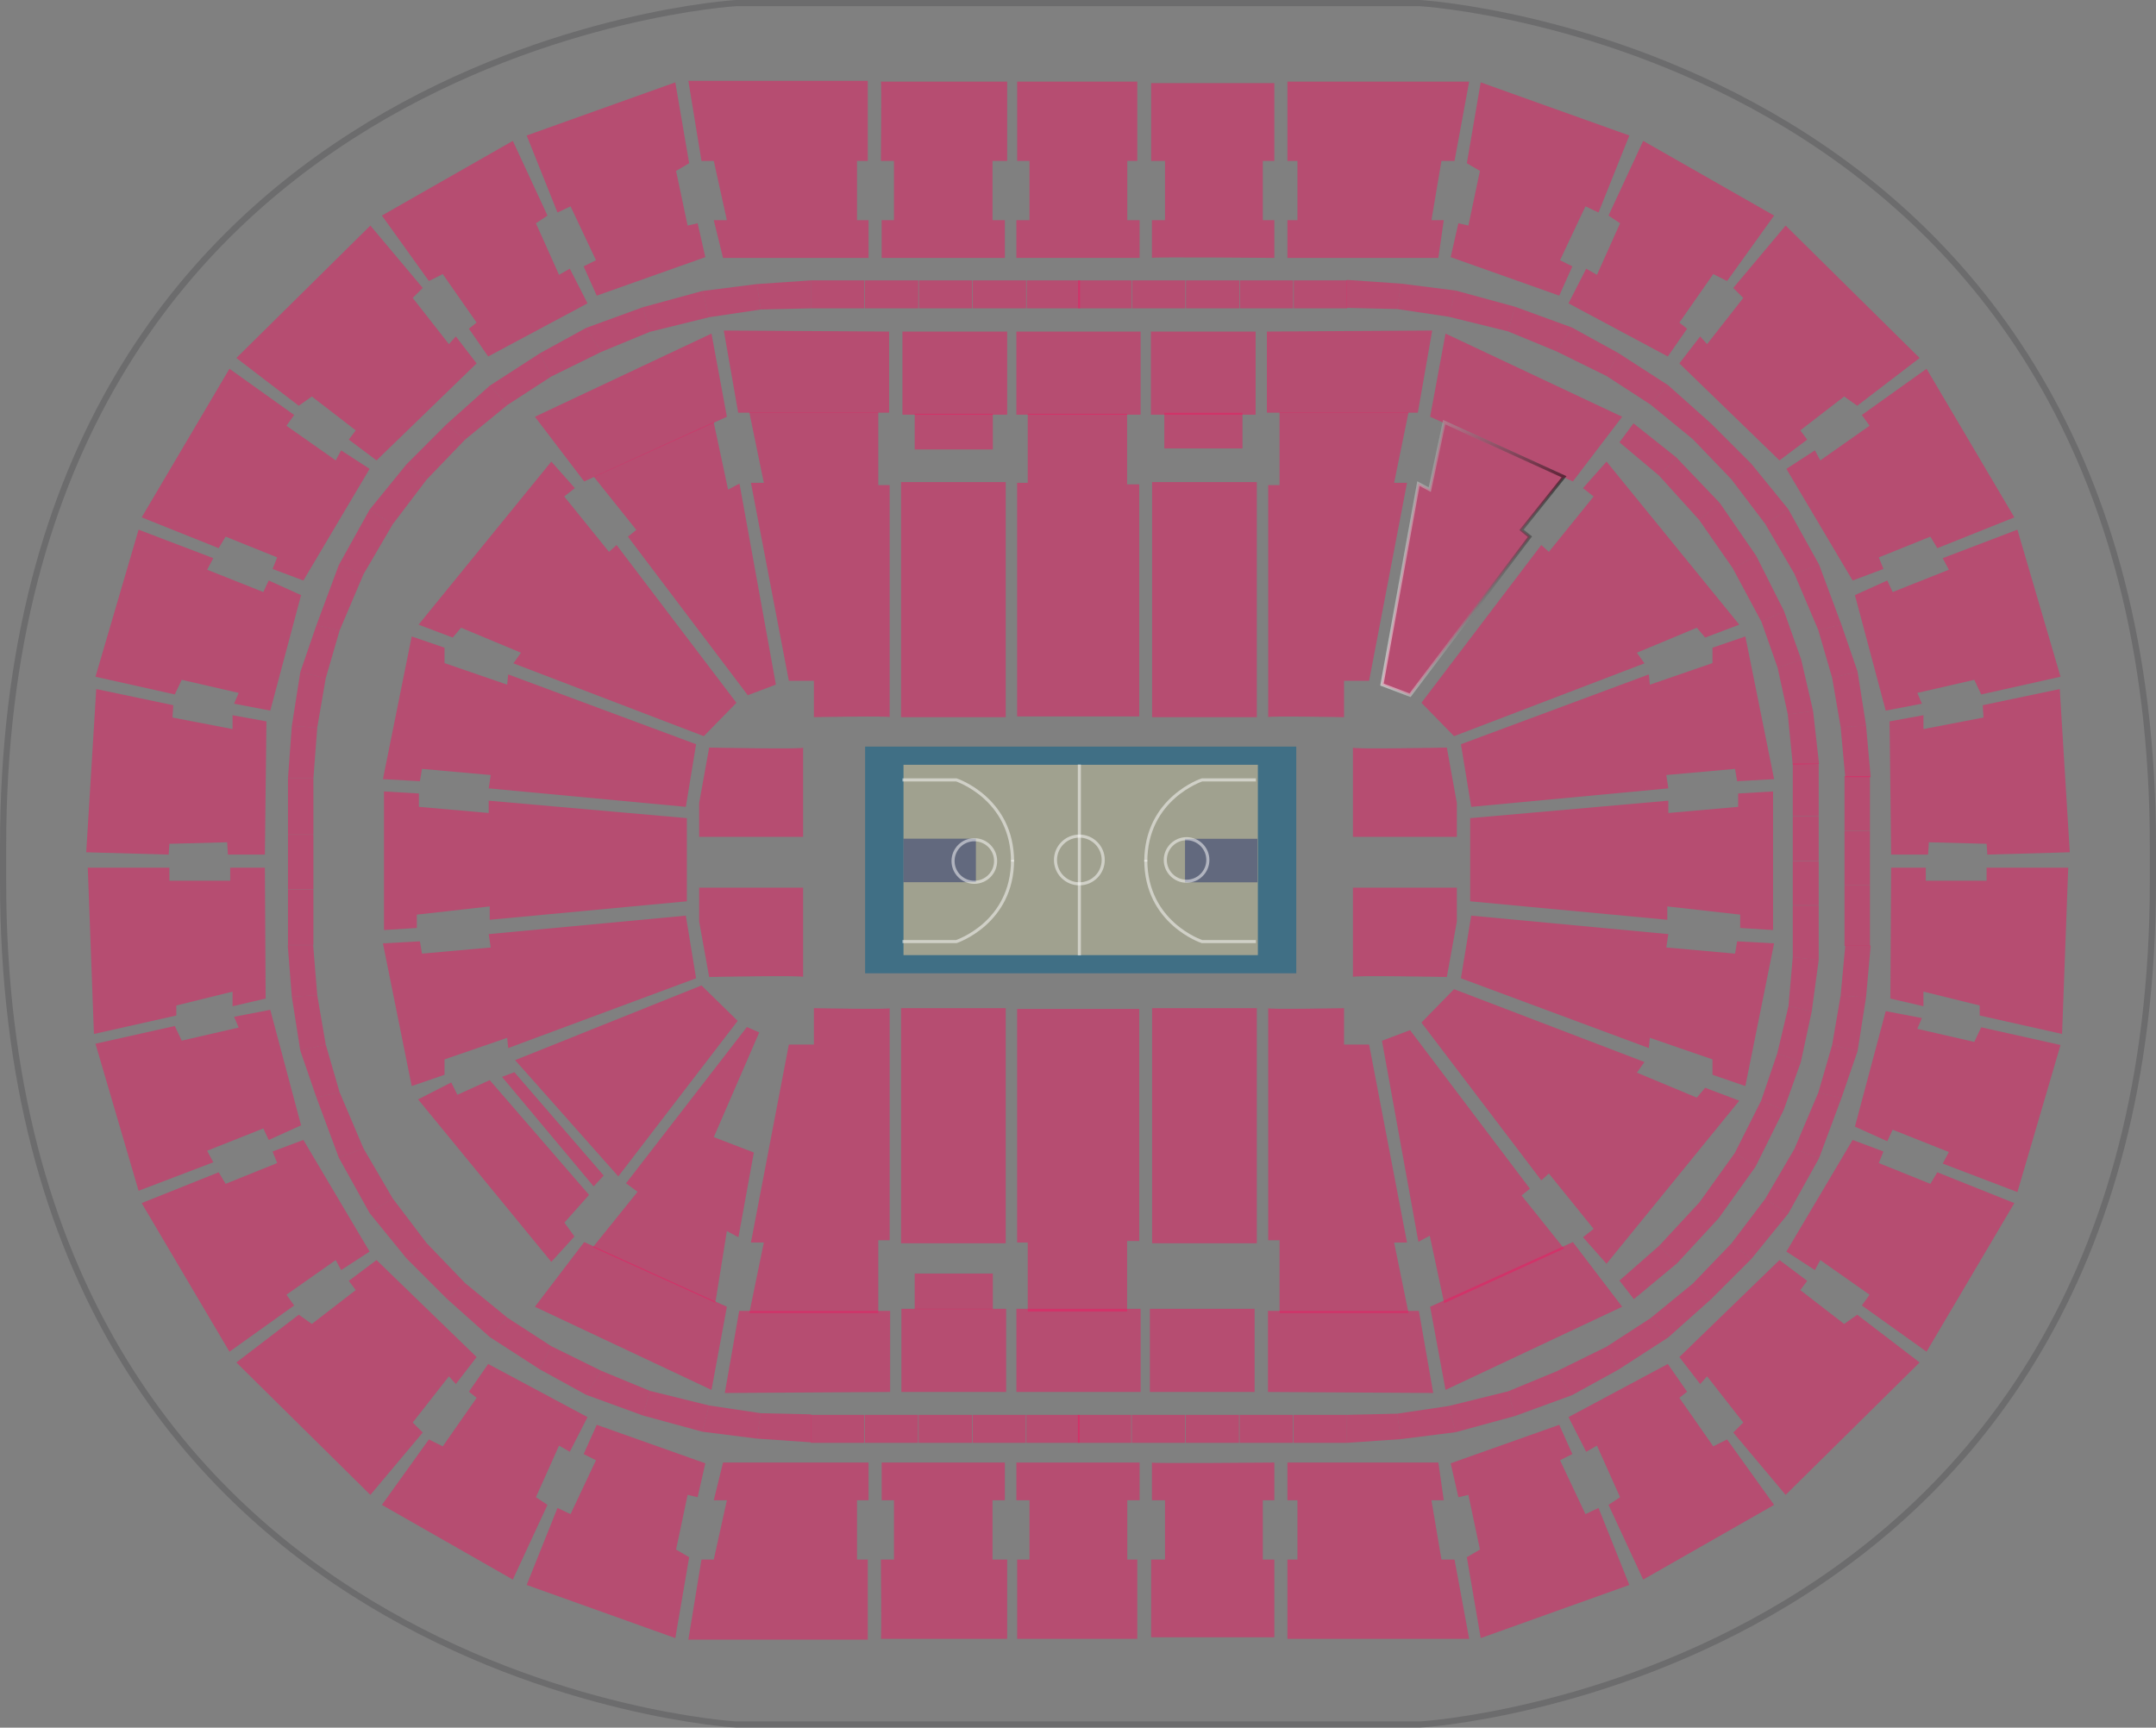 <?xml version="1.0" encoding="UTF-8" standalone="no"?>
<svg
   xmlns:dc="http://purl.org/dc/elements/1.1/"
   xmlns:cc="http://creativecommons.org/ns#"
   xmlns:rdf="http://www.w3.org/1999/02/22-rdf-syntax-ns#"
   xmlns:svg="http://www.w3.org/2000/svg"
   xmlns="http://www.w3.org/2000/svg"
   xmlns:sodipodi="http://sodipodi.sourceforge.net/DTD/sodipodi-0.dtd"
   xmlns:inkscape="http://www.inkscape.org/namespaces/inkscape"
   id="map"
   viewBox="0 0 700 561"
   version="1.1"
   inkscape:version="0.91 r13725"
   sodipodi:docname="Wells_Fargo_map.svg">
  <rect x="0" y="0" width="700" height="561" fill="#808080" stroke="none"/>
  <sodipodi:namedview
     pagecolor="#ffffff"
     bordercolor="#666666"
     borderopacity="1"
     objecttolerance="10"
     gridtolerance="10"
     guidetolerance="10"
     inkscape:pageopacity="0"
     inkscape:pageshadow="2"
     inkscape:window-width="1680"
     inkscape:window-height="988"
     id="namedview3555"
     showgrid="false"
     inkscape:zoom="1.459893"
     inkscape:cx="406.6732"
     inkscape:cy="280.5"
     inkscape:window-x="-8"
     inkscape:window-y="-8"
     inkscape:window-maximized="1"
     inkscape:current-layer="map" />
  <defs
     id="defs3337">
    <style
       id="style3339">.cls-1,.cls-7{fill:none;}.cls-1{stroke:#58595b;stroke-width:2px;}.cls-1,.cls-3,.cls-7{stroke-miterlimit:10;}.cls-1,.cls-2,.cls-3,.cls-4,.cls-5,.cls-6,.cls-7{opacity:0.5;}.cls-2,.cls-3{fill:#ed1a63;}.cls-3{stroke:url(#linear-gradient);}.cls-4{fill:#005e8a;}.cls-5{fill:#ffd49a;}.cls-6{fill:#25336e;}.cls-7{stroke:#fff;}</style>
    <linearGradient
       id="linear-gradient"
       x1="448.13"
       y1="181.36"
       x2="508.6"
       y2="181.36"
       gradientUnits="userSpaceOnUse">
      <stop
         offset="0"
         stop-color="#fff"
         id="stop3342" />
      <stop
         offset="1"
         id="stop3344" />
    </linearGradient>
  </defs>
  <title
     id="title3346">Wells Fargo_map</title>
  <path
     class="cls-1"
     d="M49,314c0,260,238,274,238,274H509s238-14,238-274V303C747,43,509,29,509,29H287S49,43,49,303v11Z"
     transform="translate(-48 -28)"
     id="path3348" />
  <polygon
     id="215"
     data-name="215"
     class="cls-2"
     points="223.5 26.25 281.75 26.25 281.75 52.25 278.25 52.25 278.25 71.5 282 71.5 282 83.75 234.75 83.75 231.75 71.5 236 71.5 231.75 52.25 227.75 52.25 223.5 26.25"
     inkscape:label="#_215" />
  <path
     id="214"
     data-name="214"
     class="cls-2"
     d="M334,54.5h41V80.25h-4.75V99.5h4v12.25h-40V99.5h4V80.25H334S334.25,54.5,334,54.5Z"
     transform="translate(-48 -28)"
     inkscape:label="#_214" />
  <path
     id="213"
     data-name="213"
     class="cls-2"
     d="M378,111.75V99.5h4.25V80.25h-4V54.5h39V80.25H414V99.5h4v12.25H378Z"
     transform="translate(-48 -28)"
     inkscape:label="#_213" />
  <path
     id="212"
     data-name="212"
     class="cls-2"
     d="M422,111.75V99.5h4.25V80.25h-4.5V55h40V80.25H458V99.5h3.75v12.25S421.63,111.38,422,111.75Z"
     transform="translate(-48 -28)"
     inkscape:label="#_212" />
  <path
     id="211"
     data-name="211"
     class="cls-2"
     d="M466,111.75V99.5h3.25V80.25H466V54.5h59l-4.75,25.75H516L512.75,99.5h4L515,111.75H466Z"
     transform="translate(-48 -28)"
     inkscape:label="#_211" />
  <polygon
     id="210A"
     data-name="210A"
     class="cls-2"
     points="480.75 26.75 529 44 519 69 514.75 67 506.5 84.5 510.5 86.5 506.25 96 471 83.5 473.5 72.5 476.75 73.25 480.5 55.5 476.25 53 480.75 26.75"
     inkscape:label="#_210A" />
  <polygon
     id="210"
     data-name="210"
     class="cls-2"
     points="509.25 98.5 515 87.25 518.5 89.25 526 72.5 522.25 70 533.5 45.75 576 70 560.75 91.25 556.25 89 545.25 104.75 547.75 106.75 541.5 115.75 509.25 98.5"
     inkscape:label="#_210" />
  <polygon
     id="209A"
     data-name="209A"
     class="cls-2"
     points="545.25 118 552 109.25 554.25 111.75 566 96.75 562.75 93.5 579.75 73.25 623.25 116.25 603 131.75 598.75 128.75 584.5 139.75 586.75 142.75 577.75 149.5 545.25 118"
     inkscape:label="#_209A" />
  <polygon
     id="209"
     data-name="209"
     class="cls-2"
     points="580 152.25 589.25 146.25 591 149.5 607 138.25 604.5 134.75 625.5 119.75 654 168 629 178 626.75 174.25 610 181 611.5 184.75 601.5 188.5 580 152.25"
     inkscape:label="#_209" />
  <polygon
     id="208"
     data-name="208"
     class="cls-2"
     points="602.25 193.25 612.75 188.5 614.5 192.25 632.75 185 630.75 181.25 655 172 669 219.75 643.25 225.5 641 220.75 622.5 225 624 228.5 612.25 230.75 602.25 193.25"
     inkscape:label="#_208" />
  <polygon
     id="206"
     data-name="206"
     class="cls-2"
     points="602.25 365.84 612.75 370.59 614.5 366.84 632.75 374.09 630.75 377.84 655 387.09 669 339.34 643.25 333.59 641 338.34 622.5 334.09 624 330.59 612.25 328.34 602.25 365.84"
     inkscape:label="#_206" />
  <polygon
     id="207A"
     data-name="207A"
     class="cls-2"
     points="613.5 234.25 624.5 232.25 624.5 236.75 644 233 643.75 229 668.75 223.75 672 276.75 645.25 277.5 645 274 626.25 273.5 626 277.5 614 277.5 613.5 234.25"
     inkscape:label="#_207A" />
  <polygon
     id="207"
     data-name="207"
     class="cls-2"
     points="614 281.75 625.25 281.75 625.25 286 645 286 645 281.75 671.5 281.75 669.5 335.75 642.75 329.75 642.75 326.5 624.5 322 624.5 326.75 613.75 324.25 614 281.75"
     inkscape:label="#_207" />
  <polygon
     id="216"
     data-name="216"
     class="cls-2"
     points="219.25 26.75 171 44 181 69 185.25 67 193.5 84.5 189.5 86.5 193.75 96 229 83.5 226.5 72.5 223.25 73.25 219.5 55.5 223.75 53 219.25 26.75"
     inkscape:label="#_216" />
  <polygon
     id="216A"
     data-name="216A"
     class="cls-2"
     points="190.75 98.5 185 87.25 181.5 89.25 174 72.5 177.75 70 166.5 45.75 124 70 139.25 91.25 143.75 89 154.75 104.75 152.25 106.75 158.5 115.75 190.75 98.5"
     inkscape:label="#_216A" />
  <polygon
     id="217"
     data-name="217"
     class="cls-2"
     points="154.75 118 148 109.25 145.75 111.75 134 96.75 137.25 93.5 120.25 73.25 76.75 116.25 97 131.75 101.25 128.75 115.5 139.75 113.25 142.75 122.25 149.5 154.75 118"
     inkscape:label="#_217" />
  <polygon
     id="217A"
     data-name="217A"
     class="cls-2"
     points="120 152.25 110.75 146.25 109 149.5 93 138.25 95.5 134.75 74.5 119.75 46 168 71 178 73.25 174.25 90 181 88.5 184.75 98.5 188.5 120 152.25"
     inkscape:label="#_217A" />
  <polygon
     id="218"
     data-name="218"
     class="cls-2"
     points="97.75 193.25 87.25 188.5 85.5 192.25 67.25 185 69.25 181.25 45 172 31 219.75 56.75 225.5 59 220.75 77.5 225 76 228.5 87.75 230.75 97.75 193.25"
     inkscape:label="#_218" />
  <polygon
     id="219"
     data-name="219"
     class="cls-2"
     points="86.5 234.25 75.5 232.25 75.5 236.75 56 233 56.25 229 31.25 223.75 28 276.75 54.75 277.5 55 274 73.75 273.5 74 277.5 86 277.5 86.5 234.25"
     inkscape:label="#_219" />
  <polygon
     id="219A"
     data-name="219A"
     class="cls-2"
     points="86 281.75 74.75 281.75 74.75 286 55 286 55 281.75 28.5 281.75 30.5 335.75 57.25 329.75 57.25 326.5 75.5 322 75.5 326.75 86.25 324.25 86 281.75"
     inkscape:label="#_219A" />
  <polygon
     id="223"
     data-name="223"
     class="cls-2"
     points="223.5 532.42 281.75 532.42 281.75 506.42 278.25 506.42 278.25 487.17 282 487.17 282 474.92 234.75 474.92 231.75 487.17 236 487.17 231.75 506.42 227.75 506.42 223.5 532.42"
     inkscape:label="#_223" />
  <path
     id="224"
     data-name="224"
     class="cls-2"
     d="M334,560.17h41V534.42h-4.75V515.17h4V502.92h-40v12.25h4v19.25H334S334.25,560.17,334,560.17Z"
     transform="translate(-48 -28)"
     inkscape:label="#_224" />
  <path
     id="201"
     data-name="201"
     class="cls-2"
     d="M378,502.92v12.25h4.25v19.25h-4v25.75h39V534.42H414V515.17h4V502.92H378Z"
     transform="translate(-48 -28)"
     inkscape:label="#_201" />
  <path
     id="202"
     data-name="202"
     class="cls-2"
     d="M422,502.92v12.25h4.25v19.25h-4.5v25.25h40V534.42H458V515.17h3.75V502.92S421.63,503.29,422,502.92Z"
     transform="translate(-48 -28)"
     inkscape:label="#_202" />
  <path
     id="203"
     data-name="203"
     class="cls-2"
     d="M466,502.92v12.25h3.25v19.25H466v25.75h59l-4.75-25.75H516l-3.25-19.25h4L515,502.92H466Z"
     transform="translate(-48 -28)"
     inkscape:label="#_203" />
  <polygon
     id="204"
     data-name="204"
     class="cls-2"
     points="480.75 531.92 529 514.67 519 489.67 514.75 491.67 506.5 474.17 510.5 472.17 506.25 462.67 471 475.17 473.5 486.17 476.75 485.42 480.5 503.17 476.25 505.67 480.75 531.92"
     inkscape:label="#_204" />
  <polygon
     id="204A"
     data-name="204A"
     class="cls-2"
     points="509.25 460.17 515 471.42 518.5 469.42 526 486.17 522.25 488.67 533.5 512.92 576 488.67 560.75 467.42 556.25 469.67 545.25 453.92 547.75 451.92 541.5 442.92 509.25 460.17"
     inkscape:label="#_204A" />
  <polygon
     id="205"
     data-name="205"
     class="cls-2"
     points="545.25 440.67 552 449.42 554.25 446.92 566 461.92 562.75 465.17 579.75 485.42 623.25 442.42 603 426.92 598.75 429.92 584.5 418.92 586.75 415.92 577.75 409.17 545.25 440.67"
     inkscape:label="#_205" />
  <polygon
     id="205A"
     data-name="205A"
     class="cls-2"
     points="580 406.42 589.25 412.42 591 409.17 607 420.42 604.5 423.92 625.5 438.92 654 390.67 629 380.67 626.75 384.42 610 377.67 611.5 373.92 601.5 370.17 580 406.42"
     inkscape:label="#_205A" />
  <polygon
     id="222A"
     data-name="222A"
     class="cls-2"
     points="219.25 531.92 171 514.67 181 489.67 185.25 491.67 193.5 474.17 189.5 472.17 193.75 462.67 229 475.17 226.5 486.17 223.25 485.42 219.5 503.17 223.75 505.67 219.25 531.92"
     inkscape:label="#_222A" />
  <polygon
     id="222"
     data-name="222"
     class="cls-2"
     points="190.75 460.17 185 471.42 181.5 469.42 174 486.17 177.75 488.67 166.5 512.92 124 488.67 139.25 467.42 143.75 469.67 154.75 453.92 152.25 451.92 158.5 442.92 190.75 460.17"
     inkscape:label="#_222" />
  <polygon
     id="221A"
     data-name="221A"
     class="cls-2"
     points="154.75 440.67 148 449.42 145.75 446.92 134 461.92 137.25 465.17 120.25 485.42 76.75 442.42 97 426.92 101.25 429.92 115.5 418.92 113.25 415.92 122.25 409.17 154.75 440.67"
     inkscape:label="#_221A" />
  <polygon
     id="221"
     data-name="221"
     class="cls-2"
     points="120 406.42 110.75 412.42 109 409.17 93 420.42 95.5 423.92 74.5 438.92 46 390.67 71 380.67 73.25 384.42 90 377.67 88.5 373.92 98.5 370.17 120 406.42"
     inkscape:label="#_221" />
  <polygon
     id="220"
     data-name="220"
     class="cls-2"
     points="97.75 365.42 87.25 370.17 85.5 366.42 67.25 373.67 69.25 377.42 45 386.67 31 338.92 56.75 333.17 59 337.92 77.5 333.67 76 330.17 87.75 327.92 97.75 365.42"
     inkscape:label="#_220" />
  <rect
     id="CB1"
     data-name="1"
     class="cls-2"
     x="350.06"
     y="91.04"
     width="17.3"
     height="9.08"
     inkscape:label="#_1" />
  <rect
     id="CB2"
     data-name="2"
     class="cls-2"
     x="367.56"
     y="91.04"
     width="17.3"
     height="9.08"
     inkscape:label="#_2" />
  <rect
     id="CB3"
     data-name="3"
     class="cls-2"
     x="385.06"
     y="91.04"
     width="17.3"
     height="9.08"
     inkscape:label="#_3" />
  <rect
     id="CB4"
     data-name="4"
     class="cls-2"
     x="402.56"
     y="91.04"
     width="17.3"
     height="9.08"
     inkscape:label="#_4" />
  <rect
     id="CB5"
     data-name="5"
     class="cls-2"
     x="420.06"
     y="91.04"
     width="17.3"
     height="9.08"
     inkscape:label="#_5" />
  <rect
     id="CB78"
     data-name="78"
     class="cls-2"
     x="263.35"
     y="91.04"
     width="17.3"
     height="9.08"
     inkscape:label="#_78" />
  <rect
     id="CB79"
     data-name="79"
     class="cls-2"
     x="280.85"
     y="91.04"
     width="17.3"
     height="9.08"
     inkscape:label="#_79" />
  <rect
     id="CB80"
     data-name="80"
     class="cls-2"
     x="298.35"
     y="91.04"
     width="17.3"
     height="9.08"
     inkscape:label="#_80" />
  <rect
     id="CB81"
     data-name="81"
     class="cls-2"
     x="315.85"
     y="91.04"
     width="17.3"
     height="9.08"
     inkscape:label="#_81" />
  <rect
     id="CB82"
     data-name="82"
     class="cls-2"
     x="333.35"
     y="91.04"
     width="17.3"
     height="9.08"
     inkscape:label="#_82" />
  <polygon
     id="CB77"
     data-name="77"
     class="cls-2"
     points="245.75 92.25 263.35 91.04 263.35 100.12 247 100.5 245.75 92.25"
     inkscape:label="#_77" />
  <polygon
     id="CB76"
     data-name="76"
     class="cls-2"
     points="228 94.5 245.75 92.25 247 100.5 230.25 103 228 94.5"
     inkscape:label="#_76" />
  <polygon
     id="CB75"
     data-name="75"
     class="cls-2"
     points="208.75 99.75 228 94.5 230.25 103 211 107.75 208.75 99.75"
     inkscape:label="#_75" />
  <polygon
     id="CB74"
     data-name="74"
     class="cls-2"
     points="190.25 106.5 208.75 99.75 211 107.75 195.25 114.25 190.25 106.5"
     inkscape:label="#_74" />
  <polygon
     id="CB73"
     data-name="73"
     class="cls-2"
     points="175.25 114.75 190.25 106.5 195.25 114.25 179 122.25 175.25 114.75"
     inkscape:label="#_73" />
  <polygon
     id="CB72"
     data-name="72"
     class="cls-2"
     points="159 125.25 175.25 114.75 179 122.25 164.75 131.5 159 125.25"
     inkscape:label="#_72" />
  <polygon
     id="CB71"
     data-name="71"
     class="cls-2"
     points="145 137.75 159 125.25 164.75 131.5 151 142.75 145 137.75"
     inkscape:label="#_71" />
  <polygon
     id="CB70"
     data-name="70"
     class="cls-2"
     points="132 150.75 145 137.75 151 142.75 138.5 155.75 132 150.75"
     inkscape:label="#_70" />
  <polygon
     id="CB69"
     data-name="69"
     class="cls-2"
     points="120 165.5 132 150.75 138.5 155.75 127.5 170.25 120 165.5"
     inkscape:label="#_69" />
  <polygon
     id="CB68"
     data-name="68"
     class="cls-2"
     points="110 183.5 120 165.5 127.5 170.25 118 186.5 110 183.5"
     inkscape:label="#_68" />
  <polygon
     id="CB67"
     data-name="67"
     class="cls-2"
     points="102.75 203 110 183.5 118 186.5 110.25 204.75 102.75 203"
     inkscape:label="#_67" />
  <polygon
     id="CB66"
     data-name="66"
     class="cls-2"
     points="97.5 218.25 102.75 203 110.25 204.75 105.75 220.25 97.5 218.25"
     inkscape:label="#_66" />
  <polygon
     id="CB65"
     data-name="65"
     class="cls-2"
     points="94.75 235.75 97.5 218.25 105.75 220.25 103 236.25 94.75 235.75"
     inkscape:label="#_65" />
  <polygon
     id="CB64"
     data-name="64"
     class="cls-2"
     points="93.5 252.75 101.75 252.75 103 236.25 94.75 235.75 93.5 252.75"
     inkscape:label="#_64" />
  <rect
     id="CB63"
     data-name="63"
     class="cls-2"
     x="93.5"
     y="252.75"
     width="8.25"
     height="18.25"
     inkscape:label="#_63" />
  <rect
     id="CB62"
     data-name="62"
     class="cls-2"
     x="93.5"
     y="271.05"
     width="8.25"
     height="17.7"
     inkscape:label="#_62" />
  <rect
     id="CB61"
     data-name="61"
     class="cls-2"
     x="93.5"
     y="288.82"
     width="8.25"
     height="18.04"
     inkscape:label="#_61" />
  <polygon
     id="CB47"
     data-name="47"
     class="cls-2"
     points="245.75 467.15 263.35 468.35 263.35 459.28 247 458.9 245.75 467.15"
     inkscape:label="#_47" />
  <polygon
     id="CB48"
     data-name="48"
     class="cls-2"
     points="228 464.9 245.75 467.15 247 458.9 230.25 456.4 228 464.9"
     inkscape:label="#_48" />
  <polygon
     id="CB49"
     data-name="49"
     class="cls-2"
     points="208.75 459.65 228 464.9 230.25 456.4 211 451.65 208.75 459.65"
     inkscape:label="#_49" />
  <polygon
     id="CB50"
     data-name="50"
     class="cls-2"
     points="190.25 452.9 208.75 459.65 211 451.65 195.25 445.15 190.25 452.9"
     inkscape:label="#_50" />
  <polygon
     id="CB51"
     data-name="51"
     class="cls-2"
     points="175.25 444.65 190.25 452.9 195.25 445.15 179 437.15 175.25 444.65"
     inkscape:label="#_51" />
  <polygon
     id="CB52"
     data-name="52"
     class="cls-2"
     points="159 434.15 175.25 444.65 179 437.15 164.75 427.9 159 434.15"
     inkscape:label="#_52" />
  <polygon
     id="CB53"
     data-name="53"
     class="cls-2"
     points="145 421.65 159 434.15 164.75 427.9 151 416.65 145 421.65"
     inkscape:label="#_53" />
  <polygon
     id="CB54"
     data-name="54"
     class="cls-2"
     points="132 408.65 145 421.65 151 416.65 138.5 403.65 132 408.65"
     inkscape:label="#_54" />
  <polygon
     id="CB55"
     data-name="55"
     class="cls-2"
     points="120 393.9 132 408.65 138.5 403.65 127.5 389.15 120 393.9"
     inkscape:label="#_55" />
  <polygon
     id="CB56"
     data-name="56"
     class="cls-2"
     points="110 375.9 120 393.9 127.5 389.15 118 372.9 110 375.9"
     inkscape:label="#_56" />
  <polygon
     id="CB57"
     data-name="57"
     class="cls-2"
     points="102.75 356.4 110 375.9 118 372.9 110.25 354.65 102.75 356.4"
     inkscape:label="#_57" />
  <polygon
     id="CB58"
     data-name="58"
     class="cls-2"
     points="97.5 341.15 102.75 356.4 110.25 354.65 105.75 339.15 97.5 341.15"
     inkscape:label="#_58" />
  <polygon
     id="CB59"
     data-name="59"
     class="cls-2"
     points="94.75 323.65 97.5 341.15 105.75 339.15 103 323.15 94.75 323.65"
     inkscape:label="#_59" />
  <polygon
     id="CB60"
     data-name="60"
     class="cls-2"
     points="93.42 306.9 101.67 306.9 103 323.15 94.75 323.65 93.42 306.9"
     inkscape:label="#_60" />
  <rect
     id="CB42"
     data-name="42"
     class="cls-2"
     x="381.25"
     y="487.45"
     width="17.3"
     height="9.08"
     transform="translate(731.8 955.97) rotate(180)"
     inkscape:label="#_42" />
  <rect
     id="CB43"
     data-name="43"
     class="cls-2"
     x="363.75"
     y="487.45"
     width="17.3"
     height="9.08"
     transform="translate(696.8 955.97) rotate(180)"
     inkscape:label="#_43" />
  <rect
     id="CB44"
     data-name="44"
     class="cls-2"
     x="346.25"
     y="487.45"
     width="17.3"
     height="9.08"
     transform="translate(661.8 955.97) rotate(180)"
     inkscape:label="#_44" />
  <rect
     id="CB45"
     data-name="45"
     class="cls-2"
     x="328.75"
     y="487.45"
     width="17.3"
     height="9.08"
     transform="translate(626.8 955.97) rotate(180)"
     inkscape:label="#_45" />
  <rect
     id="CB46"
     data-name="46"
     class="cls-2"
     x="311.25"
     y="487.45"
     width="17.3"
     height="9.08"
     transform="translate(591.8 955.97) rotate(180)"
     inkscape:label="#_46" />
  <rect
     id="CB37"
     data-name="37"
     class="cls-2"
     x="467.96"
     y="487.45"
     width="17.3"
     height="9.08"
     transform="translate(905.23 955.97) rotate(180)"
     inkscape:label="#_37" />
  <rect
     id="CB38"
     data-name="38"
     class="cls-2"
     x="450.46"
     y="487.45"
     width="17.3"
     height="9.08"
     transform="translate(870.23 955.97) rotate(180)"
     inkscape:label="#_38" />
  <rect
     id="CB39"
     data-name="39"
     class="cls-2"
     x="432.96"
     y="487.45"
     width="17.3"
     height="9.08"
     transform="translate(835.23 955.97) rotate(180)"
     inkscape:label="#_39" />
  <rect
     id="CB40"
     data-name="40"
     class="cls-2"
     x="415.46"
     y="487.45"
     width="17.3"
     height="9.08"
     transform="translate(800.23 955.97) rotate(180)"
     inkscape:label="#_40" />
  <rect
     id="CB41"
     data-name="41"
     class="cls-2"
     x="397.96"
     y="487.45"
     width="17.3"
     height="9.08"
     transform="translate(765.23 955.97) rotate(180)"
     inkscape:label="#_41" />
  <polygon
     id="CB36"
     data-name="36"
     class="cls-2"
     points="454.86 467.31 437.27 468.52 437.27 459.44 453.61 459.06 454.86 467.31"
     inkscape:label="#_36" />
  <polygon
     id="CB35"
     data-name="35"
     class="cls-2"
     points="472.61 465.06 454.86 467.31 453.61 459.06 470.36 456.56 472.61 465.06"
     inkscape:label="#_35" />
  <polygon
     id="CB34"
     data-name="34"
     class="cls-2"
     points="491.86 459.81 472.61 465.06 470.36 456.56 489.61 451.81 491.86 459.81"
     inkscape:label="#_34" />
  <polygon
     id="CB33"
     data-name="33"
     class="cls-2"
     points="510.36 453.06 491.86 459.81 489.61 451.81 505.36 445.31 510.36 453.06"
     inkscape:label="#_33" />
  <polygon
     id="CB32"
     data-name="32"
     class="cls-2"
     points="525.36 444.81 510.36 453.06 505.36 445.31 521.61 437.31 525.36 444.81"
     inkscape:label="#_32" />
  <polygon
     id="CB31"
     data-name="31"
     class="cls-2"
     points="541.61 434.31 525.36 444.81 521.61 437.31 535.86 428.06 541.61 434.31"
     inkscape:label="#_31" />
  <polygon
     id="CB30"
     data-name="30"
     class="cls-2"
     points="555.61 421.81 541.61 434.31 535.86 428.06 549.61 416.81 555.61 421.81"
     inkscape:label="#_30" />
  <polygon
     id="CB29"
     data-name="29"
     class="cls-2"
     points="568.61 408.81 555.61 421.81 549.61 416.81 562.11 403.81 568.61 408.81"
     inkscape:label="#_29" />
  <polygon
     id="CB28"
     data-name="28"
     class="cls-2"
     points="580.61 394.06 568.61 408.81 562.11 403.81 573.11 389.31 580.61 394.06"
     inkscape:label="#_28" />
  <polygon
     id="CB27"
     data-name="27"
     class="cls-2"
     points="590.61 376.06 580.61 394.06 573.11 389.31 582.61 373.06 590.61 376.06"
     inkscape:label="#_27" />
  <polygon
     id="CB26"
     data-name="26"
     class="cls-2"
     points="597.86 356.56 590.61 376.06 582.61 373.06 590.36 354.81 597.86 356.56"
     inkscape:label="#_26" />
  <polygon
     id="CB25"
     data-name="25"
     class="cls-2"
     points="603.11 341.31 597.86 356.56 590.36 354.81 594.86 339.31 603.11 341.31"
     inkscape:label="#_25" />
  <polygon
     id="CB24"
     data-name="24"
     class="cls-2"
     points="605.86 323.81 603.11 341.31 594.86 339.31 597.61 323.31 605.86 323.81"
     inkscape:label="#_24" />
  <polygon
     id="CB23"
     data-name="23"
     class="cls-2"
     points="607.36 307.06 599.11 307.06 597.61 323.31 605.86 323.81 607.36 307.06"
     inkscape:label="#_23" />
  <rect
     id="CB22"
     data-name="22"
     class="cls-2"
     x="646.86"
     y="315.56"
     width="8.25"
     height="19.57"
     transform="translate(1253.98 622.69) rotate(180)"
     inkscape:label="#_22" />
  <rect
     id="CB21"
     data-name="21"
     class="cls-2"
     x="646.86"
     y="297.81"
     width="8.25"
     height="17.7"
     transform="translate(1253.98 585.32) rotate(180)"
     inkscape:label="#_21" />
  <rect
     id="CB20"
     data-name="20"
     class="cls-2"
     x="646.86"
     y="280.04"
     width="8.25"
     height="17.7"
     transform="translate(1253.98 549.78) rotate(180)"
     inkscape:label="#_20" />
  <polygon
     id="CB6"
     data-name="6"
     class="cls-2"
     points="454.86 92.1 437.27 90.89 437.27 99.97 453.61 100.35 454.86 92.1"
     inkscape:label="#_6" />
  <polygon
     id="CB7"
     data-name="7"
     class="cls-2"
     points="472.61 94.35 454.86 92.1 453.61 100.35 470.36 102.85 472.61 94.35"
     inkscape:label="#_7" />
  <polygon
     id="CB8"
     data-name="8"
     class="cls-2"
     points="491.86 99.6 472.61 94.35 470.36 102.85 489.61 107.6 491.86 99.6"
     inkscape:label="#_8" />
  <polygon
     id="CB9"
     data-name="9"
     class="cls-2"
     points="510.36 106.35 491.86 99.6 489.61 107.6 505.36 114.1 510.36 106.35"
     inkscape:label="#_9" />
  <polygon
     id="CB10"
     data-name="10"
     class="cls-2"
     points="525.36 114.6 510.36 106.35 505.36 114.1 521.61 122.1 525.36 114.6"
     inkscape:label="#_10" />
  <polygon
     id="CB11"
     data-name="11"
     class="cls-2"
     points="541.61 125.1 525.36 114.6 521.61 122.1 535.86 131.35 541.61 125.1"
     inkscape:label="#_11" />
  <polygon
     id="CB12"
     data-name="12"
     class="cls-2"
     points="555.61 137.6 541.61 125.1 535.86 131.35 549.61 142.6 555.61 137.6"
     inkscape:label="#_12" />
  <polygon
     id="CB13"
     data-name="13"
     class="cls-2"
     points="568.61 150.6 555.61 137.6 549.61 142.6 562.11 155.6 568.61 150.6"
     inkscape:label="#_13" />
  <polygon
     id="CB14"
     data-name="14"
     class="cls-2"
     points="580.61 165.35 568.61 150.6 562.11 155.6 573.11 170.1 580.61 165.35"
     inkscape:label="#_14" />
  <polygon
     id="CB15"
     data-name="15"
     class="cls-2"
     points="590.61 183.35 580.61 165.35 573.11 170.1 582.61 186.35 590.61 183.35"
     inkscape:label="#_15" />
  <polygon
     id="CB16"
     data-name="16"
     class="cls-2"
     points="597.86 202.85 590.61 183.35 582.61 186.35 590.36 204.6 597.86 202.85"
     inkscape:label="#_16" />
  <polygon
     id="CB17"
     data-name="17"
     class="cls-2"
     points="603.11 218.1 597.86 202.85 590.36 204.6 594.86 220.1 603.11 218.1"
     inkscape:label="#_17" />
  <polygon
     id="CB18"
     data-name="18"
     class="cls-2"
     points="605.86 235.6 603.11 218.1 594.86 220.1 597.61 236.1 605.86 235.6"
     inkscape:label="#_18" />
  <polygon
     id="CB19"
     data-name="19"
     class="cls-2"
     points="607.36 252.35 599.11 252.35 597.61 236.1 605.86 235.6 607.36 252.35"
     inkscape:label="#_19" />
  <polygon
     id="SU-16"
     data-name="16"
     class="cls-2"
     points="173.67 135.33 231 108.33 236 135.33 189.67 156.33 173.67 135.33"
     inkscape:label="#_16-2" />
  <polygon
     id="SU-10"
     data-name="10"
     class="cls-2"
     points="526.67 135.33 469.33 108.33 464.33 135.33 510.67 156.33 526.67 135.33"
     inkscape:label="#_10-2" />
  <polygon
     id="SU-15"
     data-name="15"
     class="cls-2"
     points="235 107.33 239.67 134 288.67 134 288.67 107.67 235 107.33"
     inkscape:label="#_15-2" />
  <polygon
     id="SU-11"
     data-name="11"
     class="cls-2"
     points="465 107.33 460.33 134 411.33 134 411.33 107.67 465 107.33"
     inkscape:label="#_11-2" />
  <rect
     id="SU-14"
     data-name="14"
     class="cls-2"
     x="293"
     y="107.67"
     width="34"
     height="27"
     inkscape:label="#_14-2" />
  <rect
     id="SU-12"
     data-name="12"
     class="cls-2"
     x="373.67"
     y="107.67"
     width="34"
     height="27"
     inkscape:label="#_12-2" />
  <rect
     id="SU-13"
     data-name="13"
     class="cls-2"
     x="330"
     y="107.67"
     width="40.32"
     height="27"
     inkscape:label="#_13-2" />
  <polygon
     id="SU-4"
     data-name="4"
     class="cls-2"
     points="526.67 424.33 469.33 451.33 464.33 424.33 510.67 403.33 526.67 424.33"
     inkscape:label="#_4-2" />
  <polygon
     id="_22-2"
     data-name="22"
     class="cls-2"
     points="173.67 424.33 231 451.33 236 424.33 189.67 403.33 173.67 424.33" />
  <polygon
     id="SU-3"
     data-name="3"
     class="cls-2"
     points="465.33 452.33 460.67 425.67 411.67 425.67 411.67 452 465.33 452.33"
     inkscape:label="#_3-2" />
  <polygon
     id="_23-2"
     data-name="23"
     class="cls-2"
     points="235.33 452.33 240 425.67 289 425.67 289 452 235.33 452.33" />
  <rect
     id="SU-2"
     data-name="2"
     class="cls-2"
     x="421.33"
     y="453"
     width="34"
     height="27"
     transform="translate(828.67 905) rotate(180)"
     inkscape:label="#_2-2" />
  <rect
     id="_24-2"
     data-name="24"
     class="cls-2"
     x="340.67"
     y="453"
     width="34"
     height="27"
     transform="translate(667.33 905) rotate(180)" />
  <rect
     id="SU-1"
     data-name="1"
     class="cls-2"
     x="378.01"
     y="453"
     width="40.32"
     height="27"
     transform="translate(748.34 905) rotate(180)"
     inkscape:label="#_1-2" />
  <polygon
     id="117"
     data-name="117"
     class="cls-2"
     points="135.9 202.84 179 149.89 186.64 158.51 183.19 161.22 197.72 179.2 200.19 176.98 239.1 228.21 228.51 239.05 166.69 215.4 169.15 211.95 149.69 203.83 146.99 207.03 135.9 202.84"
     inkscape:label="#_117" />
  <polygon
     id="116"
     data-name="116"
     class="cls-2"
     points="242.79 225.75 251.91 222.3 240.09 157.03 236.39 159 231.71 137.08 192.8 154.81 206.59 172.06 203.88 174.27 242.79 225.75"
     inkscape:label="#_116" />
  <rect
     id="114"
     data-name="114"
     class="cls-2"
     x="292.54"
     y="156.54"
     width="33.99"
     height="76.35"
     inkscape:label="#_114" />
  <path
     id="115"
     data-name="115"
     class="cls-2"
     d="M336.85,260.89V185.52h-3.69V161.88H291.29L296,184.78h-4.19l12.31,64.28h8.13v11.82S337.34,260.4,336.85,260.89Z"
     transform="translate(-48 -28)"
     inkscape:label="#_115" />
  <polygon
     id="109"
     data-name="109"
     class="cls-2"
     points="564.7 202.84 521.6 149.89 513.96 158.51 517.41 161.22 502.88 179.2 500.42 176.98 461.5 228.21 472.09 239.05 533.91 215.4 531.45 211.95 550.91 203.83 553.62 207.03 564.7 202.84"
     inkscape:label="#_109" />
  <polygon
     id="110"
     data-name="110"
     class="cls-3"
     points="457.81 225.75 448.69 222.3 460.52 157.03 464.21 159 468.89 137.08 507.81 154.81 494.01 172.06 496.72 174.27 457.81 225.75"
     inkscape:label="#_110" />
  <rect
     id="112"
     data-name="112"
     class="cls-2"
     x="422.07"
     y="184.54"
     width="33.99"
     height="76.35"
     transform="translate(830.12 417.43) rotate(-180)"
     inkscape:label="#_112" />
  <path
     id="111"
     data-name="111"
     class="cls-2"
     d="M459.75,260.89V185.52h3.69V161.88h41.87l-4.68,22.91h4.19l-12.31,64.28h-8.13v11.82S459.26,260.4,459.75,260.89Z"
     transform="translate(-48 -28)"
     inkscape:label="#_111" />
  <rect
     id="_114-2"
     data-name="114"
     class="cls-2"
     x="296.98"
     y="134.37"
     width="25.37"
     height="11.58" />
  <rect
     id="_124"
     data-name="124"
     class="cls-2"
     x="296.98"
     y="413.55"
     width="25.37"
     height="11.58" />
  <rect
     id="_112-2"
     data-name="112"
     class="cls-2"
     x="378.03"
     y="134.04"
     width="25.37"
     height="11.58" />
  <polygon
     id="113"
     data-name="113"
     class="cls-2"
     points="330.23 232.64 369.88 232.64 369.88 157.28 365.94 157.28 365.94 134.37 333.68 134.37 333.68 156.78 330.23 156.78 330.23 232.64"
     inkscape:label="#_113" />
  <rect
     id="124"
     data-name="124"
     class="cls-2"
     x="292.54"
     y="327.37"
     width="33.99"
     height="76.35"
     inkscape:label="#_124-2" />
  <path
     id="123"
     data-name="123"
     class="cls-2"
     d="M336.85,355.37v75.37h-3.69v23.64H291.29L296,431.47h-4.19l12.31-64.28h8.13V355.37S337.34,355.86,336.85,355.37Z"
     transform="translate(-48 -28)"
     inkscape:label="#_123" />
  <polygon
     id="105"
     data-name="105"
     class="cls-2"
     points="564.7 357.42 521.6 410.37 513.96 401.75 517.41 399.04 502.88 381.06 500.42 383.28 461.5 332.05 472.09 321.21 533.91 344.86 531.45 348.31 550.91 356.43 553.62 353.23 564.7 357.42"
     inkscape:label="#_105" />
  <polygon
     id="104"
     data-name="104"
     class="cls-2"
     points="457.81 334.51 448.69 337.96 460.52 403.23 464.21 401.26 468.89 423.18 507.81 405.44 494.01 388.2 496.72 385.99 457.81 334.51"
     inkscape:label="#_104" />
  <rect
     id="102"
     data-name="102"
     class="cls-2"
     x="422.07"
     y="355.37"
     width="33.99"
     height="76.35"
     transform="translate(830.12 759.09) rotate(180)"
     inkscape:label="#_102" />
  <path
     id="103"
     data-name="103"
     class="cls-2"
     d="M459.75,355.37v75.37h3.69v23.64h41.87l-4.68-22.91h4.19l-12.31-64.28h-8.13V355.37S459.26,355.86,459.75,355.37Z"
     transform="translate(-48 -28)"
     inkscape:label="#_103" />
  <polygon
     id="101"
     data-name="101"
     class="cls-2"
     points="330.23 327.62 369.88 327.62 369.88 402.98 365.94 402.98 365.94 425.89 333.68 425.89 333.68 403.48 330.23 403.48 330.23 327.62"
     inkscape:label="#_101" />
  <polygon
     id="118"
     data-name="118"
     class="cls-2"
     points="133.67 206.67 124.33 253 136.33 253.67 137 249.67 159.33 251.67 158.67 256 222.67 262 226 241.67 165 219 164.67 222.33 144.33 215.33 144.33 210.33 133.67 206.67"
     inkscape:label="#_118" />
  <polygon
     id="120"
     data-name="120"
     class="cls-2"
     points="133.67 352.67 124.33 306.33 136.33 305.67 137 309.67 159.33 307.67 158.67 303.33 222.67 297.33 226 317.67 165 340.33 164.67 337 144.33 344 144.33 349 133.67 352.67"
     inkscape:label="#_120" />
  <polygon
     id="119"
     data-name="119"
     class="cls-2"
     points="124.67 257 136 257.67 136 262 158.67 264 158.67 260 223 265.67 223 292.67 159 298.67 159 294.33 135.33 297 135.33 301.33 124.67 302 124.67 257"
     inkscape:label="#_119" />
  <polygon
     id="108"
     data-name="108"
     class="cls-2"
     points="566.67 206.67 576 253 564 253.67 563.33 249.67 541 251.67 541.67 256 477.67 262 474.33 241.67 535.33 219 535.67 222.33 556 215.33 556 210.33 566.67 206.67"
     inkscape:label="#_108" />
  <polygon
     id="106"
     data-name="106"
     class="cls-2"
     points="566.67 352.67 576 306.33 564 305.67 563.33 309.67 541 307.67 541.67 303.33 477.67 297.33 474.33 317.67 535.33 340.33 535.67 337 556 344 556 349 566.67 352.67"
     inkscape:label="#_106" />
  <polygon
     id="107"
     data-name="107"
     class="cls-2"
     points="575.67 257 564.33 257.67 564.33 262 541.67 264 541.67 260 477.33 265.67 477.33 292.67 541.33 298.67 541.33 294.33 565 297 565 301.33 575.67 302 575.67 257"
     inkscape:label="#_107" />
  <path
     id="_118-2"
     data-name="118"
     class="cls-2"
     d="M308.75,270.75v29H275v-11l3.25-18S309.38,271.38,308.75,270.75Z"
     transform="translate(-48 -28)" />
  <path
     id="_120-2"
     data-name="120"
     class="cls-2"
     d="M308.75,345.25v-29H275v11l3.25,18S309.38,344.63,308.75,345.25Z"
     transform="translate(-48 -28)" />
  <path
     id="_108-2"
     data-name="108"
     class="cls-2"
     d="M487.26,270.75v29H521v-11l-3.25-18S486.63,271.38,487.26,270.75Z"
     transform="translate(-48 -28)" />
  <path
     id="_106-2"
     data-name="106"
     class="cls-2"
     d="M487.26,345.25v-29H521v11l-3.25,18S486.63,344.63,487.26,345.25Z"
     transform="translate(-48 -28)" />
  <polygon
     id="_121"
     data-name="121"
     class="cls-2"
     points="135.75 357 179 409.75 186.5 401.5 183.25 397 191.25 388 159 350.75 148.5 355.5 146.5 351.5 135.75 357" />
  <polygon
     id="_121-2"
     data-name="121"
     class="cls-2"
     points="163 349.68 167 348.17 196 381.72 192.75 385.25 163 349.68" />
  <polygon
     id="121"
     data-name="121"
     class="cls-2"
     points="167.25 344.25 200.75 382 239.5 331.5 227.75 320 167.25 344.25"
     inkscape:label="#_121-3" />
  <polygon
     id="122"
     data-name="122"
     class="cls-2"
     points="246.5 335.25 242.5 333.5 203.25 384.25 207 387 192.5 405 232.25 423 236 399.75 239.75 401.75 244.75 374.25 231.75 369.25 246.5 335.25"
     inkscape:label="#_122" />
  <rect
     class="cls-4"
     x="328.87"
     y="270.44"
     width="139.99"
     height="73.61"
     transform="translate(749.74 586.49) rotate(180)"
     id="rect3513" />
  <rect
     class="cls-5"
     x="341.34"
     y="276.34"
     width="115.05"
     height="61.81"
     transform="translate(749.74 586.49) rotate(180)"
     id="rect3515" />
  <rect
     class="cls-6"
     x="384.75"
     y="272.38"
     width="23.5"
     height="14.13"
     id="rect3517" />
  <circle
     class="cls-7"
     cx="350.44"
     cy="279.25"
     r="7.75"
     id="circle3519" />
  <circle
     class="cls-7"
     cx="385.25"
     cy="279.25"
     r="6.91"
     id="circle3521" />
  <rect
     class="cls-6"
     x="341.34"
     y="300.34"
     width="23.5"
     height="14.13"
     transform="translate(658.19 586.81) rotate(180)"
     id="rect3523" />
  <circle
     class="cls-7"
     cx="316.34"
     cy="279.59"
     r="6.91"
     id="circle3525" />
  <path
     class="cls-7"
     d="M341,281.25h17.5s18.25,6,18.25,26.5"
     transform="translate(-48 -28)"
     id="path3527" />
  <path
     class="cls-7"
     d="M341,333.75h17.5s18.25-6,18.25-26.5"
     transform="translate(-48 -28)"
     id="path3529" />
  <path
     class="cls-7"
     d="M455.76,333.75h-17.5s-18.25-6-18.25-26.5"
     transform="translate(-48 -28)"
     id="path3531" />
  <path
     class="cls-7"
     d="M455.76,281.25h-17.5s-18.25,6-18.25,26.5"
     transform="translate(-48 -28)"
     id="path3533" />
  <line
     class="cls-7"
     x1="350.44"
     y1="248.25"
     x2="350.44"
     y2="310.25"
     id="line3535" />
  <polygon
     id="CB-R"
     class="cls-2"
     points="525.8 143.63 530.35 137.48 544.25 148.53 538.67 154.45 525.8 143.63"
     inkscape:label="#R" />
  <polygon
     id="Q"
     class="cls-2"
     points="551.65 168.8 538.67 154.45 544.25 148.53 558.37 163.33 551.65 168.8" />
  <polygon
     id="CB-P"
     class="cls-2"
     points="562.58 184.51 551.65 168.8 558.37 163.33 570.21 180.53 562.58 184.51"
     inkscape:label="#P" />
  <polygon
     id="CB-O"
     class="cls-2"
     points="571.92 201.94 562.58 184.51 570.21 180.53 579.21 198.41 571.92 201.94"
     inkscape:label="#O" />
  <polygon
     id="CB-N"
     class="cls-2"
     points="577.16 216.86 571.92 201.94 579.21 198.41 584.79 214.13 577.16 216.86"
     inkscape:label="#N" />
  <polygon
     id="CB-M"
     class="cls-2"
     points="580.46 232 577.16 216.86 584.79 214.13 588.66 230.87 580.46 232"
     inkscape:label="#M" />
  <polygon
     id="CB-L"
     class="cls-2"
     points="582.06 248.29 580.46 232 588.66 230.87 590.6 248.06 582.06 248.29"
     inkscape:label="#L" />
  <rect
     id="CB-K"
     class="cls-2"
     x="582.06"
     y="247.95"
     width="8.43"
     height="17.08"
     inkscape:label="#K" />
  <rect
     id="CB-J"
     class="cls-2"
     x="582.06"
     y="265.11"
     width="8.43"
     height="14.38"
     inkscape:label="#J" />
  <rect
     id="CB-I"
     class="cls-2"
     x="582.06"
     y="279.58"
     width="8.43"
     height="14.38"
     inkscape:label="#I" />
  <polygon
     id="CB-H"
     class="cls-2"
     points="582.06 310.8 590.49 311.73 590.49 294.04 582.06 294.04 582.06 310.8"
     inkscape:label="#H" />
  <polygon
     id="CB-G"
     class="cls-2"
     points="588.21 328.47 590.49 311.73 582.06 310.8 580.69 326.65 588.21 328.47"
     inkscape:label="#G" />
  <polygon
     id="CB-F"
     class="cls-2"
     points="584.68 344.87 588.21 328.47 580.69 326.65 577.05 342.02 584.68 344.87"
     inkscape:label="#F" />
  <polygon
     id="CB-E"
     class="cls-2"
     points="579.1 360.47 584.68 344.87 577.05 342.02 571.81 357.4 579.1 360.47"
     inkscape:label="#E" />
  <polygon
     id="CB-D"
     class="cls-2"
     points="569.99 378.81 579.1 360.47 571.81 357.4 563.27 374.37 569.99 378.81"
     inkscape:label="#D" />
  <polygon
     id="CB-C"
     class="cls-2"
     points="558.03 395.55 569.99 378.81 563.27 374.37 551.76 390.43 558.03 395.55"
     inkscape:label="#C" />
  <polygon
     id="CB-B"
     class="cls-2"
     points="544.47 410.24 558.03 395.55 551.76 390.43 538.67 404.55 544.47 410.24"
     inkscape:label="#B" />
  <polygon
     id="CB-A"
     class="cls-2"
     points="530.47 421.86 544.47 410.24 538.67 404.55 525.8 415.82 530.47 421.86"
     inkscape:label="#A" />
</svg>
